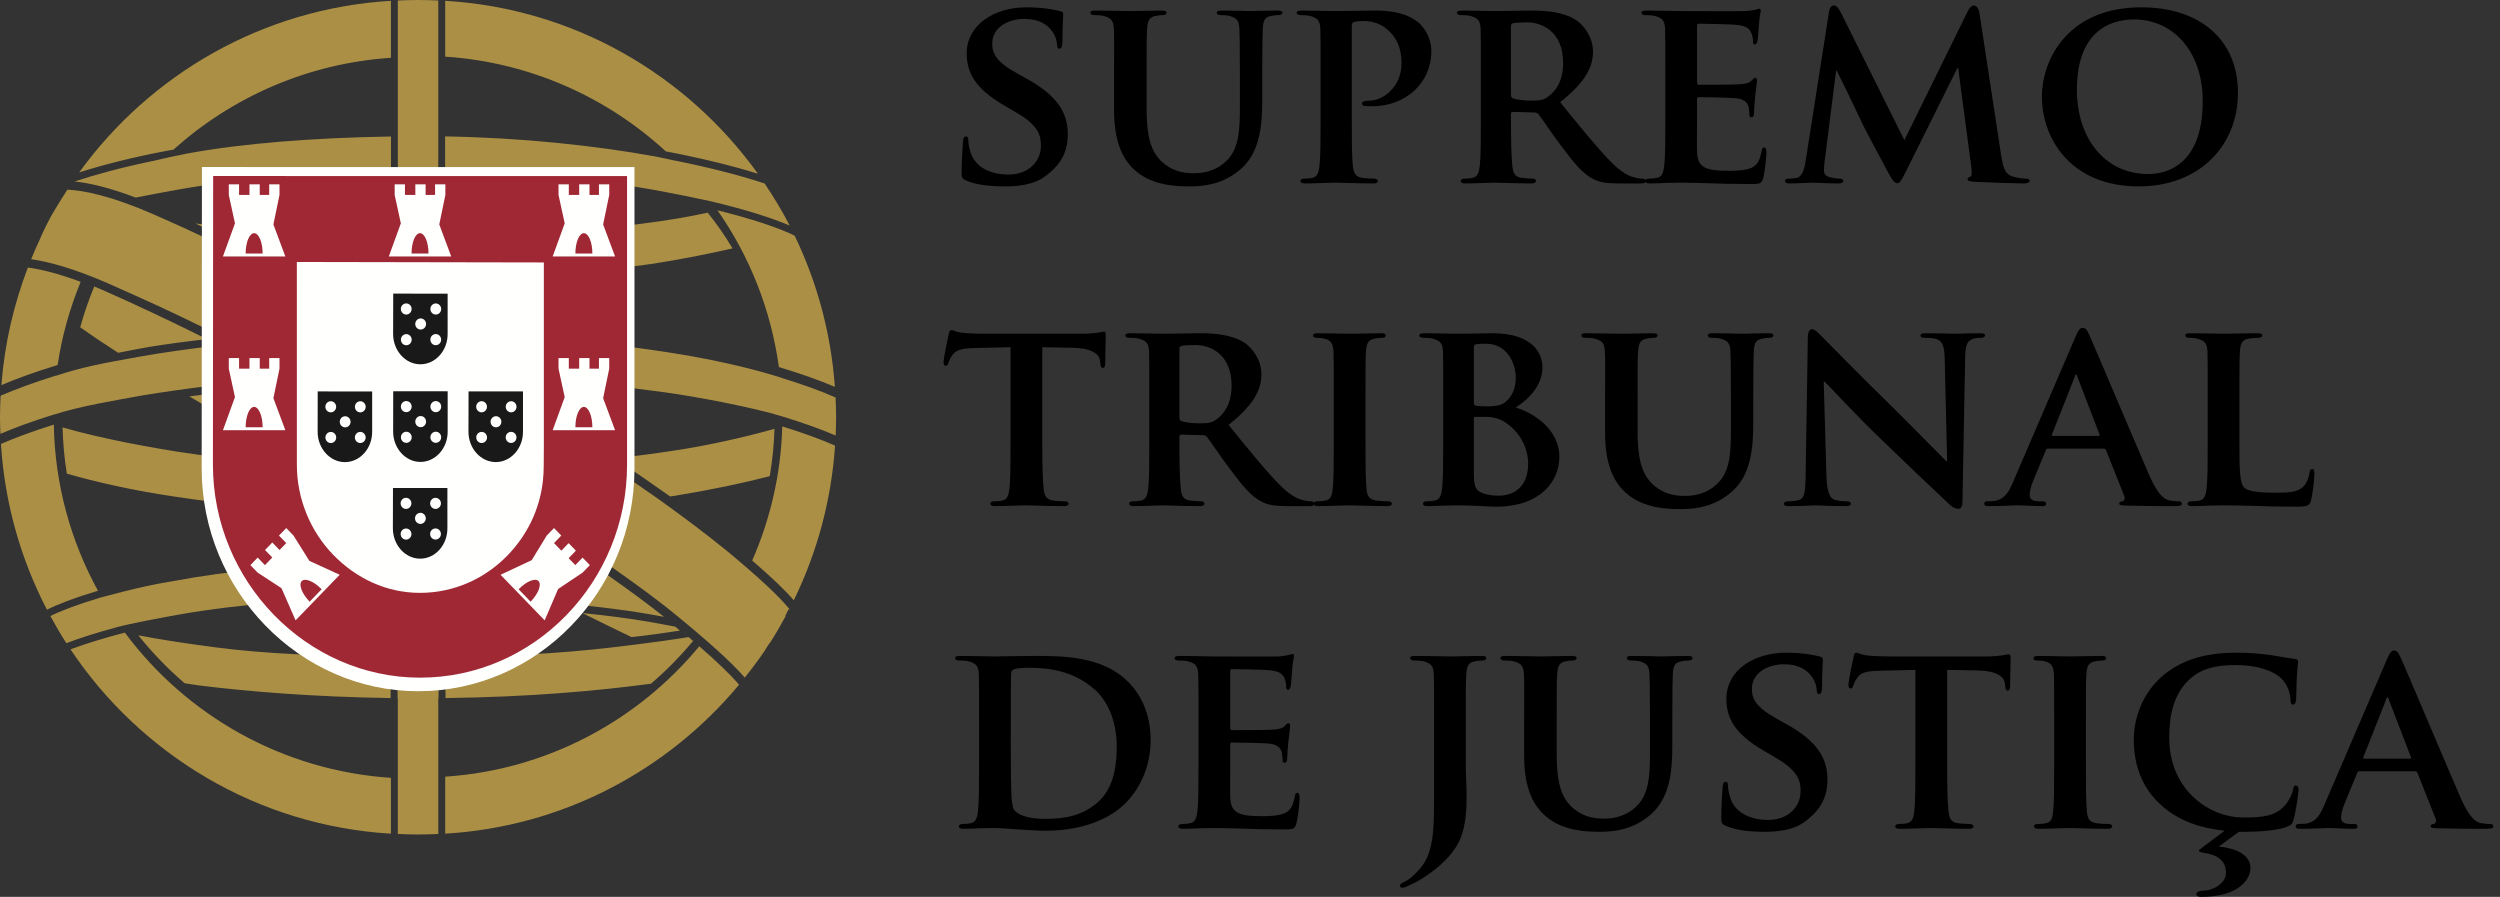 <svg width="223" height="80" viewBox="0 0 223 80" fill="none" xmlns="http://www.w3.org/2000/svg">
<rect x="0" y="0" width="223" height="80" fill="#333333" stroke="none"/>
<g clip-path="url(#clip0_642_3672)">
<path d="M199.494 58.22C200.813 58.22 201.605 58.316 202.565 58.435C203.354 58.555 204.051 58.701 204.676 58.773C204.915 58.797 204.987 58.892 204.987 59.012C204.987 59.18 204.939 59.419 204.891 60.139C204.843 60.812 204.843 61.939 204.819 62.346C204.795 62.633 204.723 62.849 204.53 62.849C204.362 62.849 204.314 62.681 204.314 62.418C204.29 61.769 204.027 61.051 203.5 60.522C202.78 59.828 201.365 59.323 199.422 59.323C197.574 59.323 196.399 59.658 195.439 60.474C193.881 61.817 193.498 63.785 193.496 65.776C193.498 70.62 197.239 72.925 200.068 72.923C201.94 72.925 202.971 72.779 203.812 71.843C204.171 71.436 204.458 70.862 204.53 70.477C204.58 70.165 204.628 70.07 204.795 70.07C204.939 70.07 205.035 70.261 205.035 70.429C205.035 70.668 204.795 72.444 204.577 73.141C204.484 73.499 204.386 73.595 204.027 73.739C203.187 74.076 201.581 74.196 200.214 74.196H199.709L197.912 75.515C199.661 75.682 200.741 76.355 200.741 77.434C200.741 78.394 199.757 80 196.327 80C196.112 80 195.92 79.928 195.92 79.761C195.92 79.545 196.208 79.447 196.543 79.447C197.335 79.447 198.558 78.849 198.558 77.841C198.558 77.192 198.271 76.331 196.662 76.089C196.327 76.041 196.136 75.969 196.136 75.898C196.136 75.826 196.208 75.778 196.519 75.539L198.438 74.1C196.327 73.882 194.48 73.26 192.969 71.989C190.882 70.237 190.332 67.935 190.332 65.967C190.332 64.577 190.787 62.179 192.802 60.379C194.336 59.036 196.351 58.22 199.494 58.22Z" fill="black"/>
<path d="M132.141 58.507C132.428 58.507 132.571 58.555 132.571 58.701C132.571 58.844 132.452 58.916 132.188 58.916C131.973 58.916 131.827 58.94 131.588 58.988C131.013 59.084 130.846 59.371 130.798 60.092C130.748 60.738 130.748 61.315 130.748 64.409V68.198C130.748 69.062 130.822 70.046 130.822 71.077C130.822 72.229 130.748 73.523 130.317 74.675C129.862 75.922 128.567 77.362 126.528 78.561C126.262 78.705 125.927 78.873 125.473 79.088C125.329 79.16 125.135 79.184 125.039 79.184C124.944 79.184 124.872 79.088 124.872 78.992C124.872 78.897 124.968 78.801 125.329 78.633C125.616 78.49 125.927 78.248 126.334 77.841C127.943 76.283 127.919 74.268 127.919 70.261V64.409C127.919 61.315 127.919 60.738 127.895 60.092C127.847 59.395 127.655 59.18 126.983 58.988C126.815 58.94 126.456 58.916 126.143 58.916C125.927 58.916 125.784 58.844 125.784 58.701C125.784 58.555 125.951 58.507 126.262 58.507C127.366 58.507 128.902 58.555 129.453 58.555C129.958 58.555 131.301 58.507 132.141 58.507Z" fill="black"/>
<path d="M150.536 58.507C150.826 58.507 150.97 58.555 150.97 58.701C150.97 58.844 150.85 58.916 150.611 58.916C150.369 58.916 150.249 58.94 149.986 58.988C149.409 59.084 149.266 59.371 149.218 60.092C149.194 60.738 149.17 61.315 149.17 64.409V66.592C149.17 68.871 148.93 71.269 147.155 72.731C145.668 73.981 144.062 74.196 142.693 74.196C141.59 74.196 139.407 74.148 137.873 72.803C136.793 71.87 135.953 70.357 135.953 67.408V64.409C135.953 61.315 135.977 60.738 135.929 60.092C135.882 59.371 135.69 59.18 135.018 58.988C134.85 58.94 134.491 58.916 134.204 58.916C133.962 58.916 133.842 58.844 133.842 58.701C133.842 58.555 133.986 58.507 134.299 58.507C135.427 58.507 136.841 58.555 137.466 58.555C137.993 58.555 139.407 58.507 140.175 58.507C140.486 58.507 140.63 58.555 140.63 58.701C140.63 58.844 140.51 58.916 140.295 58.916C140.056 58.916 139.936 58.94 139.673 58.988C139.12 59.084 138.952 59.371 138.904 60.092C138.857 60.738 138.857 61.315 138.857 64.409V67.262C138.857 70.237 139.431 71.388 140.463 72.205C141.398 72.949 142.406 73.021 143.126 73.021C144.038 73.021 145.118 72.755 145.955 71.941C147.131 70.838 147.178 69.062 147.178 66.975V64.409C147.178 61.315 147.155 60.738 147.131 60.092C147.083 59.395 146.915 59.18 146.245 58.988C146.075 58.94 145.716 58.916 145.477 58.916C145.237 58.916 145.118 58.844 145.118 58.701C145.118 58.555 145.261 58.507 145.549 58.507C146.628 58.507 148.042 58.555 148.066 58.555C148.306 58.555 149.723 58.507 150.536 58.507Z" fill="black"/>
<path d="M159.315 58.22C160.685 58.22 161.764 58.411 162.314 58.555C162.506 58.605 162.602 58.677 162.602 58.821C162.602 59.084 162.53 59.661 162.53 61.267C162.53 61.698 162.434 61.915 162.267 61.913C162.123 61.915 162.051 61.793 162.051 61.554C162.051 61.362 161.955 60.738 161.498 60.211C161.187 59.828 160.517 59.252 159.148 59.252C157.638 59.252 156.271 60.044 156.271 61.434C156.271 62.346 156.606 63.067 158.502 64.12L159.366 64.601C162.147 66.135 163.011 67.695 163.011 69.541C163.011 71.053 162.434 72.276 160.9 73.356C159.892 74.076 158.502 74.196 157.374 74.196C156.151 74.196 154.854 74.076 153.945 73.667C153.607 73.523 153.535 73.428 153.535 72.971C153.535 71.87 153.631 70.596 153.655 70.261C153.655 69.95 153.751 69.735 153.918 69.735C154.112 69.735 154.136 69.926 154.136 70.07C154.136 70.333 154.208 70.766 154.328 71.125C154.782 72.635 156.367 73.141 157.686 73.141C159.509 73.141 160.613 71.989 160.613 70.548C160.613 69.663 160.395 68.775 158.526 67.671L157.303 66.951C154.806 65.489 153.993 64.122 153.993 62.322C153.993 59.828 156.391 58.22 159.315 58.22Z" fill="black"/>
<path d="M92.154 58.507C94.794 58.507 98.343 58.507 100.646 60.836C101.701 61.891 102.637 63.593 102.637 66.015C102.637 68.583 101.534 70.524 100.334 71.7C99.375 72.659 97.144 74.1 93.257 74.1C92.491 74.1 91.579 74.028 90.739 73.981C89.899 73.906 89.133 73.859 88.604 73.859C88.365 73.859 87.91 73.882 87.405 73.882C86.903 73.906 86.374 73.93 85.943 73.93C85.68 73.93 85.534 73.859 85.534 73.715C85.534 73.619 85.605 73.499 85.871 73.499C86.182 73.499 86.422 73.475 86.613 73.428C87.046 73.332 87.166 72.949 87.238 72.348C87.333 71.484 87.333 69.878 87.333 68.007V64.409C87.333 61.315 87.333 60.738 87.309 60.092C87.262 59.395 87.07 59.18 86.398 58.988C86.23 58.94 85.871 58.916 85.558 58.916C85.342 58.916 85.198 58.844 85.198 58.701C85.198 58.557 85.366 58.507 85.68 58.507C86.783 58.507 88.126 58.557 88.724 58.555C89.373 58.557 90.883 58.507 92.154 58.507ZM91.747 59.563C91.316 59.563 90.62 59.611 90.452 59.706C90.261 59.78 90.189 59.876 90.189 60.115C90.165 60.812 90.165 62.49 90.165 64.098L90.162 66.664C90.165 68.823 90.189 70.381 90.213 70.79C90.237 71.293 90.284 72.013 90.452 72.229C90.715 72.612 91.555 73.045 93.209 73.045C95.129 73.045 96.543 72.707 97.817 71.652C99.183 70.525 99.614 68.703 99.614 66.592C99.614 64 98.582 62.322 97.647 61.506C95.706 59.78 93.403 59.563 91.747 59.563Z" fill="black"/>
<path d="M115.277 58.34C115.399 58.34 115.423 58.435 115.423 58.531C115.423 58.677 115.301 58.916 115.253 59.852C115.229 60.068 115.181 60.956 115.133 61.195C115.109 61.291 115.061 61.53 114.894 61.53C114.75 61.53 114.726 61.434 114.726 61.267C114.726 61.123 114.702 60.764 114.582 60.522C114.415 60.163 114.247 59.876 113.19 59.78C112.83 59.733 110.313 59.685 109.882 59.682C109.784 59.685 109.736 59.756 109.736 59.876V64.912C109.736 65.031 109.76 65.127 109.882 65.127C110.361 65.127 113.094 65.127 113.575 65.079C114.077 65.032 114.391 64.984 114.582 64.768C114.75 64.625 114.822 64.505 114.918 64.505C115.013 64.505 115.085 64.601 115.085 64.72C115.085 64.84 115.037 65.175 114.918 66.207C114.87 66.616 114.822 67.432 114.822 67.576C114.822 67.743 114.798 68.031 114.606 68.031C114.463 68.031 114.415 67.959 114.415 67.863C114.391 67.647 114.391 67.384 114.343 67.119C114.221 66.712 113.958 66.401 113.168 66.326C112.783 66.278 110.384 66.231 109.858 66.231C109.76 66.231 109.736 66.329 109.736 66.448V68.078C109.736 68.775 109.712 70.501 109.736 71.101C109.784 72.492 110.432 72.803 112.591 72.803C113.142 72.803 114.03 72.779 114.582 72.54C115.109 72.3 115.351 71.87 115.494 71.029C115.542 70.814 115.59 70.718 115.734 70.718C115.901 70.718 115.925 70.982 115.925 71.197C115.925 71.652 115.758 73.045 115.638 73.452C115.494 73.981 115.301 73.981 114.511 73.981C112.926 73.981 111.655 73.954 110.624 73.906C109.592 73.882 108.802 73.859 108.178 73.859C107.938 73.859 107.481 73.882 106.979 73.882C106.474 73.906 105.947 73.93 105.514 73.93C105.251 73.93 105.107 73.859 105.107 73.715C105.107 73.619 105.179 73.499 105.442 73.499C105.756 73.499 105.995 73.475 106.186 73.428C106.62 73.332 106.739 72.949 106.811 72.348C106.907 71.484 106.907 69.878 106.907 68.007V64.409C106.907 61.315 106.907 60.738 106.883 60.092C106.835 59.395 106.644 59.18 105.971 58.988C105.803 58.94 105.442 58.916 105.131 58.916C104.915 58.916 104.772 58.844 104.772 58.701C104.772 58.555 104.939 58.507 105.251 58.507C106.354 58.507 107.699 58.555 108.297 58.555C108.97 58.555 113.647 58.581 114.054 58.555C114.439 58.531 114.774 58.459 114.942 58.435C115.061 58.411 115.181 58.34 115.277 58.34Z" fill="black"/>
<path d="M165.577 58.22C165.744 58.22 165.962 58.387 166.489 58.459C167.113 58.531 167.903 58.555 168.6 58.555H177.163C177.833 58.555 178.291 58.507 178.602 58.459C178.937 58.411 179.104 58.364 179.178 58.364C179.322 58.364 179.346 58.483 179.346 58.797C179.346 59.227 179.298 60.738 179.298 61.267C179.274 61.482 179.226 61.602 179.104 61.602C178.937 61.602 178.889 61.506 178.865 61.195L178.841 60.98C178.793 60.45 178.243 59.828 176.347 59.804L173.686 59.754V68.007C173.686 69.878 173.71 71.484 173.805 72.372C173.877 72.949 173.997 73.332 174.619 73.428C174.909 73.475 175.387 73.499 175.698 73.499C175.94 73.499 176.036 73.619 176.036 73.715C176.036 73.859 175.868 73.93 175.627 73.93C174.236 73.93 172.822 73.859 172.221 73.859C171.742 73.859 170.301 73.93 169.464 73.93C169.198 73.93 169.054 73.859 169.054 73.715C169.054 73.619 169.126 73.499 169.392 73.499C169.703 73.499 169.966 73.475 170.134 73.428C170.567 73.332 170.687 72.949 170.758 72.348C170.854 71.484 170.854 69.878 170.854 68.007V59.754L167.712 59.828C166.489 59.852 165.986 59.996 165.672 60.451C165.457 60.738 165.361 61.003 165.313 61.147C165.266 61.315 165.218 61.41 165.074 61.41C164.93 61.41 164.883 61.291 164.88 61.075C164.883 60.738 165.289 58.773 165.337 58.603C165.385 58.34 165.457 58.22 165.577 58.22Z" fill="black"/>
<path d="M187.429 58.507C187.692 58.507 187.859 58.555 187.859 58.677C187.859 58.868 187.74 58.916 187.524 58.916C187.309 58.916 187.141 58.94 186.902 58.988C186.325 59.084 186.158 59.371 186.11 60.092C186.062 60.738 186.062 61.315 186.062 64.409V68.007C186.062 69.974 186.062 71.604 186.158 72.468C186.229 73.021 186.373 73.332 186.998 73.428C187.285 73.475 187.764 73.499 188.077 73.499C188.317 73.499 188.412 73.619 188.412 73.715C188.412 73.859 188.245 73.93 188.005 73.93C186.612 73.93 185.174 73.859 184.597 73.859C184.118 73.859 182.68 73.93 181.84 73.93C181.577 73.93 181.433 73.859 181.433 73.715C181.433 73.619 181.505 73.499 181.768 73.499C182.079 73.499 182.319 73.475 182.512 73.428C182.943 73.332 183.063 73.045 183.135 72.444C183.23 71.604 183.231 69.974 183.231 68.007V64.409C183.231 61.315 183.23 60.738 183.207 60.092C183.159 59.395 182.943 59.156 182.489 59.012C182.247 58.94 181.984 58.916 181.72 58.916C181.505 58.916 181.385 58.868 181.385 58.677C181.385 58.555 181.553 58.507 181.888 58.507C182.68 58.507 184.118 58.555 184.719 58.555C185.246 58.555 186.612 58.507 187.429 58.507Z" fill="black"/>
<path d="M213.526 58.028C213.838 58.028 213.933 58.22 214.149 58.677C214.654 59.804 218.179 68.15 219.522 71.245C220.338 73.093 220.936 73.356 221.322 73.428C221.633 73.475 221.872 73.499 222.114 73.499C222.305 73.499 222.401 73.571 222.401 73.715C222.401 73.882 222.282 73.93 221.489 73.93C220.745 73.93 219.211 73.93 217.435 73.882C217.052 73.859 216.813 73.859 216.813 73.715C216.813 73.595 216.86 73.523 217.076 73.499C217.219 73.475 217.363 73.284 217.267 73.045L215.637 68.942C215.59 68.823 215.518 68.799 215.42 68.799H210.456C210.336 68.799 210.312 68.823 210.264 68.942L209.137 71.676C208.921 72.181 208.823 72.683 208.823 72.923C208.823 73.284 209.017 73.499 209.663 73.499H209.977C210.24 73.499 210.288 73.595 210.288 73.715C210.288 73.882 210.168 73.93 209.951 73.93C209.257 73.93 208.273 73.859 207.6 73.859C207.385 73.859 206.258 73.93 205.154 73.93C204.891 73.93 204.771 73.882 204.771 73.715C204.771 73.595 204.843 73.499 205.011 73.499L205.633 73.475C206.593 73.332 206.954 72.707 207.385 71.676L212.902 58.844C213.141 58.268 213.311 58.028 213.526 58.028ZM212.974 62.179C212.902 62.179 212.878 62.298 212.854 62.37L210.815 67.528C210.767 67.624 210.815 67.671 210.886 67.671H214.965C215.061 67.671 215.085 67.624 215.061 67.552L213.069 62.37C213.045 62.298 213.021 62.179 212.974 62.179Z" fill="black"/>
<path d="M157.757 29.724C158.045 29.724 158.188 29.772 158.188 29.918C158.188 30.061 158.069 30.133 157.829 30.133C157.59 30.133 157.47 30.157 157.204 30.205C156.63 30.301 156.486 30.588 156.439 31.308C156.415 31.954 156.391 32.531 156.391 35.626V37.809C156.391 40.087 156.151 42.486 154.375 43.948C152.889 45.195 151.281 45.413 149.914 45.413C148.811 45.413 146.628 45.365 145.091 44.02C144.014 43.084 143.174 41.574 143.174 38.623V35.626C143.174 32.531 143.198 31.954 143.15 31.308C143.102 30.588 142.911 30.396 142.238 30.205C142.071 30.157 141.709 30.133 141.422 30.133C141.183 30.133 141.063 30.061 141.063 29.918C141.063 29.772 141.207 29.724 141.518 29.724C142.645 29.724 144.062 29.772 144.685 29.772C145.213 29.772 146.628 29.724 147.396 29.724C147.707 29.724 147.851 29.772 147.851 29.918C147.851 30.061 147.731 30.133 147.516 30.133C147.277 30.133 147.155 30.157 146.891 30.205C146.341 30.301 146.173 30.588 146.123 31.308C146.075 31.954 146.075 32.531 146.075 35.626V38.479C146.075 41.454 146.652 42.605 147.683 43.421C148.619 44.163 149.627 44.237 150.345 44.235C151.257 44.237 152.336 43.972 153.176 43.156C154.352 42.055 154.399 40.279 154.399 38.192V35.626C154.399 32.531 154.375 31.954 154.352 31.308C154.304 30.612 154.136 30.396 153.464 30.205C153.296 30.157 152.937 30.133 152.695 30.133C152.456 30.133 152.336 30.061 152.336 29.918C152.336 29.772 152.48 29.724 152.767 29.724C153.847 29.724 155.263 29.772 155.287 29.772C155.527 29.772 156.941 29.724 157.757 29.724Z" fill="black"/>
<path d="M161.618 29.365C161.884 29.365 162.171 29.676 162.53 30.037C162.796 30.301 165.962 33.539 169.03 36.535C170.471 37.952 173.276 40.829 173.587 41.119H173.683L173.468 32.05C173.444 30.803 173.252 30.444 172.75 30.253C172.436 30.133 171.934 30.133 171.646 30.133C171.381 30.133 171.309 30.037 171.309 29.918C171.309 29.748 171.527 29.724 171.838 29.724C172.941 29.724 174.069 29.772 174.523 29.772C174.763 29.772 175.555 29.724 176.586 29.724C176.874 29.724 177.067 29.748 177.067 29.918C177.067 30.037 176.945 30.133 176.706 30.133C176.491 30.133 176.323 30.133 176.06 30.205C175.483 30.372 175.315 30.732 175.292 31.883L175.052 44.74C175.052 45.195 174.885 45.389 174.715 45.386C174.356 45.389 174.069 45.171 173.853 44.956C172.532 43.733 169.894 41.215 167.688 39.08C165.385 36.873 163.155 34.403 162.748 34.042H162.676L162.915 42.366C162.963 43.948 163.226 44.429 163.633 44.573C163.995 44.692 164.401 44.716 164.737 44.716C164.978 44.716 165.098 44.812 165.098 44.932C165.098 45.099 164.906 45.147 164.617 45.147C163.25 45.147 162.267 45.075 161.884 45.075C161.692 45.075 160.685 45.147 159.605 45.147C159.315 45.147 159.124 45.123 159.124 44.932C159.124 44.812 159.268 44.716 159.459 44.716C159.749 44.716 160.132 44.692 160.419 44.62C160.972 44.477 161.044 43.924 161.067 42.151L161.259 30.061C161.259 29.652 161.403 29.365 161.618 29.365Z" fill="black"/>
<path d="M133.1 29.724C136.913 29.724 137.586 31.691 137.586 32.771C137.586 34.355 136.41 35.578 135.209 36.344C136.937 36.897 139.096 38.359 139.096 40.758C139.096 42.94 137.37 45.195 133.483 45.195C133.244 45.195 132.524 45.171 131.803 45.123C131.085 45.099 130.341 45.075 130.006 45.075C129.766 45.075 129.309 45.099 128.807 45.099C128.302 45.123 127.775 45.147 127.342 45.147C127.079 45.147 126.935 45.075 126.935 44.932C126.935 44.836 127.007 44.716 127.27 44.716C127.584 44.716 127.823 44.692 128.014 44.644C128.445 44.549 128.567 44.163 128.637 43.565C128.735 42.701 128.735 41.095 128.735 39.223V35.626C128.735 32.531 128.735 31.954 128.711 31.308C128.663 30.612 128.469 30.396 127.799 30.205C127.631 30.157 127.27 30.133 126.959 30.133C126.743 30.133 126.6 30.061 126.6 29.918C126.6 29.772 126.767 29.724 127.079 29.724C128.182 29.724 129.525 29.772 129.934 29.772C130.989 29.772 132.38 29.724 133.1 29.724ZM132.5 37.184H131.588C131.516 37.184 131.468 37.208 131.468 37.328V41.957C131.468 43.302 131.54 43.709 132.212 43.972C132.763 44.187 133.244 44.211 133.723 44.211C134.85 44.211 136.315 43.589 136.312 41.334C136.315 40.398 135.905 38.792 134.323 37.713C133.89 37.4 133.316 37.184 132.5 37.184ZM132.571 30.66C132.284 30.66 131.877 30.66 131.66 30.708C131.516 30.732 131.468 30.827 131.468 31.043V35.961C131.468 36.129 131.54 36.153 131.612 36.176C131.803 36.224 132.117 36.248 132.595 36.248C133.292 36.248 133.89 36.176 134.252 35.889C134.802 35.458 135.211 34.714 135.209 33.73C135.211 32.364 134.395 30.66 132.571 30.66Z" fill="black"/>
<path d="M201.342 29.724C201.653 29.724 201.796 29.772 201.796 29.918C201.796 30.061 201.677 30.133 201.413 30.133C201.172 30.133 200.836 30.157 200.597 30.205C200.02 30.301 199.853 30.588 199.805 31.308C199.757 31.954 199.757 32.531 199.757 35.626V39.223C199.757 41.837 199.757 43.134 200.214 43.517C200.573 43.828 201.389 43.948 203.019 43.948C204.147 43.948 204.963 43.924 205.489 43.373C205.755 43.108 205.97 42.533 206.018 42.151C206.042 41.957 206.09 41.837 206.258 41.837C206.401 41.837 206.449 42.055 206.449 42.294C206.449 42.533 206.305 44.044 206.138 44.644C205.994 45.099 205.899 45.195 204.795 45.195C203.283 45.195 202.06 45.171 201.004 45.123C199.949 45.099 199.063 45.075 198.199 45.075C197.96 45.075 197.502 45.099 197 45.099C196.495 45.123 195.968 45.147 195.535 45.147C195.272 45.147 195.128 45.075 195.128 44.932C195.128 44.836 195.2 44.716 195.463 44.716C195.777 44.716 196.016 44.692 196.208 44.644C196.638 44.549 196.758 44.163 196.83 43.565C196.928 42.701 196.928 41.095 196.928 39.223V35.626C196.928 32.531 196.928 31.954 196.904 31.308C196.856 30.612 196.662 30.396 195.992 30.205C195.825 30.157 195.559 30.133 195.296 30.133C195.056 30.133 194.937 30.061 194.937 29.918C194.937 29.772 195.08 29.724 195.391 29.724C196.375 29.724 197.718 29.772 198.295 29.772C198.797 29.772 200.525 29.724 201.342 29.724Z" fill="black"/>
<path d="M84.863 29.437C85.031 29.437 85.246 29.604 85.775 29.676C86.398 29.748 87.19 29.772 87.886 29.772H96.448C97.12 29.772 97.575 29.724 97.888 29.676C98.224 29.628 98.391 29.58 98.463 29.58C98.606 29.58 98.63 29.7 98.63 30.014C98.63 30.444 98.582 31.954 98.582 32.483C98.559 32.699 98.511 32.819 98.391 32.819C98.224 32.819 98.176 32.723 98.152 32.412L98.128 32.194C98.08 31.667 97.527 31.045 95.634 31.021L92.97 30.971V39.223C92.97 41.095 92.994 42.701 93.09 43.589C93.161 44.163 93.281 44.549 93.906 44.644C94.193 44.692 94.674 44.716 94.985 44.716C95.225 44.716 95.32 44.836 95.32 44.932C95.32 45.075 95.153 45.147 94.913 45.147C93.523 45.147 92.106 45.075 91.508 45.075C91.026 45.075 89.588 45.147 88.748 45.147C88.485 45.147 88.341 45.075 88.341 44.932C88.341 44.836 88.413 44.716 88.676 44.716C88.99 44.716 89.253 44.692 89.421 44.644C89.851 44.549 89.971 44.163 90.045 43.565C90.141 42.701 90.141 41.095 90.141 39.223V30.971L86.998 31.043C85.775 31.069 85.27 31.213 84.959 31.667C84.744 31.954 84.648 32.22 84.598 32.364C84.552 32.531 84.502 32.627 84.358 32.627C84.215 32.627 84.167 32.507 84.167 32.292C84.167 31.954 84.576 29.989 84.624 29.82C84.672 29.556 84.744 29.437 84.863 29.437Z" fill="black"/>
<path d="M123.17 29.724C123.433 29.724 123.601 29.772 123.601 29.891C123.601 30.085 123.481 30.133 123.266 30.133C123.05 30.133 122.88 30.157 122.641 30.205C122.067 30.301 121.897 30.588 121.849 31.308C121.801 31.954 121.801 32.531 121.801 35.626V39.223C121.801 41.191 121.801 42.821 121.897 43.685C121.971 44.237 122.115 44.549 122.737 44.644C123.024 44.692 123.505 44.716 123.816 44.716C124.056 44.716 124.154 44.836 124.154 44.932C124.154 45.075 123.984 45.147 123.744 45.147C122.354 45.147 120.915 45.075 120.339 45.075C119.86 45.075 118.419 45.147 117.579 45.147C117.237 45.087 117.333 45.181 117.21 44.989C117.086 45.19 117.184 45.097 116.837 45.147H114.822C113.647 45.147 113.07 45.027 112.519 44.74C111.607 44.285 110.815 43.326 109.64 41.741C108.802 40.638 107.914 39.271 107.651 38.96C107.529 38.84 107.409 38.816 107.266 38.816L105.37 38.769C105.274 38.769 105.203 38.816 105.203 38.936V39.223C105.203 41.119 105.227 42.701 105.322 43.565C105.394 44.163 105.492 44.549 106.139 44.644C106.45 44.692 106.907 44.716 107.17 44.716C107.338 44.716 107.433 44.836 107.433 44.932C107.433 45.075 107.266 45.147 107.003 45.147C105.78 45.147 104.028 45.075 103.716 45.075C103.31 45.075 101.964 45.147 101.124 45.147C100.861 45.147 100.717 45.075 100.717 44.932C100.717 44.836 100.789 44.716 101.052 44.716C101.366 44.716 101.605 44.692 101.797 44.644C102.23 44.549 102.35 44.163 102.422 43.565C102.517 42.701 102.517 41.095 102.517 39.223V35.626C102.517 32.531 102.517 31.954 102.493 31.308C102.445 30.612 102.254 30.396 101.581 30.205C101.414 30.157 101.055 30.133 100.741 30.133C100.526 30.133 100.382 30.061 100.382 29.918C100.382 29.772 100.55 29.724 100.861 29.724C101.964 29.724 103.309 29.772 103.74 29.772C104.461 29.772 106.378 29.724 107.026 29.724C108.369 29.724 109.906 29.843 111.033 30.588C111.631 30.997 112.519 32.026 112.519 33.395C112.519 34.906 111.655 36.248 109.592 37.904C111.464 40.207 112.95 42.055 114.221 43.326C115.399 44.501 116.141 44.596 116.476 44.668C116.693 44.716 116.813 44.716 116.981 44.716C117.198 44.798 117.146 44.726 117.208 44.857C117.282 44.704 117.218 44.795 117.507 44.716C117.821 44.716 118.06 44.692 118.252 44.644C118.685 44.549 118.804 44.261 118.876 43.661C118.972 42.821 118.972 41.191 118.972 39.223V35.626C118.972 32.531 118.972 31.954 118.948 31.308C118.9 30.612 118.685 30.372 118.228 30.229C117.988 30.157 117.725 30.133 117.459 30.133C117.244 30.133 117.124 30.085 117.124 29.891C117.124 29.772 117.292 29.724 117.629 29.724C118.419 29.724 119.86 29.772 120.458 29.772C120.987 29.772 122.354 29.724 123.17 29.724ZM106.644 30.779C106.115 30.779 105.612 30.803 105.394 30.851C105.251 30.899 105.203 30.971 105.203 31.141V37.208C105.203 37.423 105.251 37.495 105.394 37.567C105.851 37.713 106.474 37.761 107.003 37.761C107.843 37.761 108.13 37.689 108.489 37.423C109.137 36.969 109.858 36.081 109.858 34.401C109.858 31.524 107.89 30.779 106.644 30.779Z" fill="black"/>
<path d="M185.748 29.245C186.062 29.245 186.158 29.437 186.373 29.894C186.878 31.021 190.404 39.367 191.746 42.462C192.562 44.309 193.161 44.573 193.546 44.644C193.857 44.692 194.097 44.716 194.336 44.716C194.527 44.716 194.626 44.788 194.626 44.932C194.626 45.099 194.504 45.147 193.714 45.147C192.969 45.147 191.435 45.147 189.659 45.099C189.276 45.075 189.035 45.075 189.035 44.932C189.035 44.812 189.085 44.74 189.3 44.716C189.444 44.692 189.587 44.501 189.492 44.261L187.859 40.159C187.812 40.039 187.74 40.016 187.644 40.016H182.68C182.56 40.016 182.536 40.039 182.489 40.159L181.359 42.892C181.143 43.398 181.048 43.9 181.048 44.139C181.048 44.501 181.239 44.716 181.888 44.716H182.199C182.465 44.716 182.512 44.812 182.512 44.932C182.512 45.099 182.39 45.147 182.175 45.147C181.481 45.147 180.497 45.075 179.825 45.075C179.609 45.075 178.482 45.147 177.379 45.147C177.115 45.147 176.996 45.099 176.996 44.932C176.996 44.812 177.067 44.716 177.235 44.716L177.857 44.692C178.817 44.549 179.178 43.924 179.609 42.892L185.126 30.061C185.365 29.485 185.533 29.245 185.748 29.245ZM185.198 33.395C185.126 33.395 185.102 33.515 185.078 33.587L183.039 38.745C182.991 38.84 183.039 38.888 183.111 38.888H187.189C187.285 38.888 187.309 38.84 187.285 38.769L185.294 33.587C185.27 33.515 185.246 33.395 185.198 33.395Z" fill="black"/>
<path d="M190.99 0.653C196.315 0.653 199.625 3.604 199.625 8.281C199.625 12.958 196.22 16.627 190.775 16.627C184.633 16.627 182.139 12.261 182.139 8.64C182.139 5.163 184.585 0.653 190.99 0.653ZM190.368 1.733C188.017 1.733 185.258 2.98 185.258 8.018C185.258 12.214 187.656 15.524 191.639 15.524C193.125 15.524 196.483 14.83 196.483 9.023C196.483 4.514 193.774 1.733 190.368 1.733Z" fill="black"/>
<path d="M113.958 0.941C114.245 0.941 114.391 0.988 114.391 1.132C114.391 1.276 114.271 1.35 114.03 1.347C113.79 1.35 113.671 1.374 113.407 1.419C112.831 1.517 112.687 1.805 112.639 2.523C112.615 3.171 112.591 3.748 112.591 6.84V9.023C112.591 11.304 112.352 13.702 110.576 15.165C109.09 16.412 107.481 16.627 106.115 16.627C105.011 16.627 102.828 16.579 101.294 15.236C100.215 14.301 99.375 12.79 99.375 9.839V6.84C99.375 3.748 99.399 3.171 99.351 2.523C99.303 1.805 99.111 1.613 98.439 1.419C98.271 1.374 97.912 1.35 97.623 1.347C97.383 1.35 97.264 1.276 97.264 1.132C97.264 0.988 97.407 0.941 97.719 0.941C98.848 0.941 100.263 0.988 100.885 0.988C101.414 0.988 102.828 0.941 103.597 0.941C103.908 0.941 104.051 0.988 104.051 1.132C104.051 1.276 103.932 1.35 103.716 1.347C103.477 1.35 103.357 1.374 103.092 1.419C102.541 1.517 102.374 1.805 102.326 2.523C102.278 3.171 102.278 3.748 102.278 6.84V9.696C102.278 12.671 102.852 13.822 103.884 14.638C104.82 15.38 105.827 15.452 106.545 15.452C107.457 15.452 108.537 15.189 109.377 14.373C110.552 13.269 110.6 11.496 110.6 9.409V6.84C110.6 3.748 110.576 3.171 110.552 2.523C110.504 1.829 110.337 1.613 109.664 1.419C109.496 1.374 109.137 1.35 108.898 1.347C108.656 1.35 108.537 1.276 108.537 1.132C108.537 0.988 108.68 0.941 108.97 0.941C110.049 0.941 111.464 0.988 111.488 0.988C111.727 0.988 113.142 0.941 113.958 0.941Z" fill="black"/>
<path d="M91.555 0.653C92.922 0.653 94.001 0.845 94.554 0.988C94.746 1.036 94.842 1.108 94.842 1.252C94.842 1.517 94.77 2.092 94.77 3.7C94.77 4.131 94.674 4.346 94.507 4.346C94.361 4.346 94.289 4.227 94.289 3.987C94.289 3.796 94.193 3.171 93.738 2.645C93.427 2.259 92.754 1.685 91.388 1.685C89.875 1.685 88.509 2.477 88.509 3.868C88.509 4.78 88.844 5.498 90.739 6.553L91.603 7.034C94.384 8.568 95.248 10.127 95.248 11.974C95.248 13.487 94.674 14.71 93.138 15.789C92.13 16.507 90.739 16.627 89.612 16.627C88.389 16.627 87.094 16.507 86.182 16.101C85.847 15.957 85.775 15.861 85.775 15.404C85.775 14.301 85.871 13.03 85.895 12.695C85.895 12.383 85.991 12.166 86.158 12.166C86.35 12.166 86.374 12.36 86.374 12.503C86.374 12.767 86.445 13.197 86.565 13.559C87.022 15.069 88.604 15.572 89.923 15.572C91.747 15.572 92.85 14.42 92.85 12.982C92.85 12.094 92.635 11.206 90.763 10.103L89.54 9.385C87.046 7.922 86.23 6.553 86.23 4.756C86.23 2.259 88.628 0.653 91.555 0.653Z" fill="black"/>
<path d="M156.917 0.773C157.037 0.773 157.061 0.869 157.061 0.965C157.061 1.108 156.941 1.35 156.893 2.283C156.869 2.501 156.822 3.387 156.774 3.628C156.75 3.724 156.702 3.963 156.534 3.963C156.391 3.963 156.367 3.868 156.367 3.7C156.367 3.557 156.343 3.195 156.223 2.956C156.053 2.597 155.886 2.307 154.83 2.212C154.471 2.164 151.953 2.116 151.52 2.116C151.424 2.116 151.377 2.188 151.377 2.307V7.345C151.377 7.465 151.4 7.561 151.52 7.561C152.001 7.561 154.734 7.561 155.216 7.513C155.718 7.465 156.029 7.417 156.223 7.202C156.391 7.058 156.463 6.938 156.558 6.938C156.654 6.938 156.726 7.034 156.726 7.154C156.726 7.274 156.678 7.609 156.558 8.64C156.51 9.049 156.463 9.863 156.463 10.007C156.463 10.177 156.439 10.464 156.247 10.464C156.104 10.464 156.053 10.392 156.053 10.296C156.029 10.079 156.029 9.815 155.981 9.552C155.862 9.145 155.598 8.832 154.806 8.76C154.423 8.712 152.025 8.664 151.496 8.664C151.4 8.664 151.377 8.76 151.377 8.88V10.512C151.377 11.206 151.353 12.934 151.377 13.535C151.424 14.925 152.073 15.236 154.232 15.236C154.782 15.236 155.67 15.213 156.223 14.973C156.75 14.734 156.989 14.301 157.133 13.463C157.183 13.245 157.231 13.149 157.374 13.149C157.542 13.149 157.566 13.413 157.566 13.63C157.566 14.085 157.398 15.476 157.279 15.885C157.133 16.412 156.941 16.412 156.151 16.412C154.567 16.412 153.296 16.388 152.264 16.34C151.233 16.316 150.441 16.292 149.818 16.292C149.579 16.292 149.122 16.316 148.619 16.316C148.114 16.34 147.588 16.364 147.155 16.364C146.812 16.304 146.908 16.397 146.784 16.206C146.661 16.407 146.76 16.314 146.413 16.364H144.397C143.222 16.364 142.645 16.244 142.095 15.957C141.183 15.5 140.391 14.542 139.216 12.958C138.375 11.855 137.49 10.488 137.224 10.177C137.105 10.055 136.985 10.031 136.841 10.031L134.946 9.983C134.85 9.983 134.778 10.031 134.778 10.153V10.44C134.778 12.336 134.802 13.918 134.898 14.782C134.97 15.38 135.065 15.765 135.714 15.861C136.025 15.909 136.482 15.933 136.746 15.933C136.913 15.933 137.009 16.053 137.009 16.148C137.009 16.292 136.841 16.364 136.578 16.364C135.355 16.364 133.603 16.292 133.292 16.292C132.883 16.292 131.54 16.364 130.7 16.364C130.437 16.364 130.293 16.292 130.293 16.148C130.293 16.053 130.365 15.933 130.628 15.933C130.942 15.933 131.181 15.909 131.372 15.861C131.803 15.765 131.925 15.38 131.997 14.782C132.093 13.918 132.093 12.309 132.093 10.44V6.843C132.093 3.748 132.093 3.171 132.069 2.525C132.021 1.829 131.827 1.613 131.157 1.419C130.989 1.374 130.628 1.35 130.317 1.347C130.101 1.35 129.958 1.276 129.958 1.132C129.958 0.988 130.125 0.941 130.437 0.941C131.54 0.941 132.883 0.988 133.316 0.988C134.034 0.988 135.953 0.941 136.602 0.941C137.945 0.941 139.479 1.06 140.606 1.805C141.207 2.212 142.095 3.243 142.095 4.61C142.095 6.122 141.231 7.465 139.168 9.121C141.039 11.424 142.526 13.269 143.797 14.542C144.972 15.718 145.716 15.813 146.051 15.885C146.269 15.933 146.389 15.933 146.556 15.933C146.774 16.012 146.721 15.943 146.784 16.074C146.855 15.921 146.793 16.012 147.083 15.933C147.396 15.933 147.636 15.909 147.827 15.861C148.258 15.765 148.38 15.38 148.449 14.782C148.548 13.918 148.548 12.309 148.548 10.44V6.843C148.548 3.748 148.547 3.171 148.524 2.525C148.476 1.829 148.282 1.613 147.612 1.419C147.444 1.374 147.083 1.35 146.772 1.347C146.556 1.35 146.413 1.276 146.413 1.132C146.413 0.988 146.58 0.941 146.891 0.941C147.995 0.941 149.337 0.988 149.938 0.988C150.611 0.988 155.287 1.012 155.694 0.988C156.08 0.965 156.415 0.893 156.582 0.869C156.702 0.845 156.822 0.773 156.917 0.773ZM136.217 1.996C135.69 1.996 135.187 2.02 134.97 2.068C134.826 2.116 134.778 2.188 134.778 2.355V8.425C134.778 8.64 134.826 8.712 134.97 8.784C135.427 8.927 136.049 8.975 136.578 8.975C137.418 8.975 137.705 8.903 138.064 8.64C138.713 8.185 139.431 7.298 139.431 5.617C139.431 2.74 137.466 1.996 136.217 1.996Z" fill="black"/>
<path d="M176.084 0.486C176.251 0.486 176.491 0.701 176.562 1.132L178.482 13.726C178.673 14.997 178.865 15.548 179.514 15.739C180.112 15.909 180.449 15.933 180.713 15.933C180.904 15.933 181.048 16.005 181.048 16.124C181.048 16.292 180.808 16.364 180.497 16.364C179.968 16.364 176.972 16.268 176.132 16.22C175.627 16.196 175.507 16.101 175.507 15.981C175.507 15.885 175.603 15.813 175.746 15.765C175.868 15.718 175.916 15.476 175.842 14.901L174.667 6.074H174.595L170.062 15.189C169.583 16.148 169.464 16.34 169.222 16.34C168.959 16.34 168.719 15.933 168.384 15.308C167.879 14.373 166.201 11.256 165.96 10.679C165.792 10.296 164.545 7.728 163.849 6.314H163.779L162.772 14.277C162.724 14.638 162.7 14.901 162.697 15.236C162.7 15.619 162.987 15.765 163.346 15.837C163.705 15.909 163.899 15.933 164.09 15.933C164.282 15.933 164.425 16.029 164.425 16.124C164.425 16.316 164.234 16.364 163.923 16.364C163.035 16.364 162.075 16.292 161.692 16.292C161.283 16.292 160.275 16.364 159.605 16.364C159.39 16.364 159.22 16.316 159.22 16.124C159.22 16.029 159.339 15.933 159.557 15.933C159.725 15.933 159.868 15.933 160.203 15.885C160.78 15.813 160.972 14.997 161.067 14.325L163.155 1.012C163.202 0.677 163.394 0.486 163.561 0.486C163.779 0.486 163.923 0.582 164.21 1.132L169.87 12.503L175.531 0.988C175.698 0.653 175.892 0.486 176.084 0.486Z" fill="black"/>
<path d="M122.689 0.941C125.329 0.941 126.286 1.805 126.624 2.092C127.079 2.525 127.679 3.435 127.679 4.538C127.679 7.417 125.377 9.48 122.378 9.48C122.282 9.48 121.849 9.48 121.753 9.456C121.633 9.456 121.49 9.385 121.49 9.241C121.49 9.073 121.729 8.975 122.186 8.975C123.362 8.975 125.015 7.752 125.015 5.665C125.015 4.995 124.944 3.652 123.768 2.645C123 1.972 122.139 1.876 121.657 1.876C121.346 1.876 120.939 1.9 120.746 1.972C120.626 2.02 120.578 2.14 120.578 2.355V10.44C120.578 12.309 120.578 13.918 120.674 14.806C120.746 15.38 120.868 15.765 121.49 15.861C121.801 15.909 122.258 15.933 122.569 15.933C122.809 15.933 122.904 16.053 122.904 16.148C122.904 16.292 122.737 16.364 122.521 16.364C121.107 16.364 119.618 16.292 119.068 16.292C118.587 16.292 117.244 16.364 116.404 16.364C116.141 16.364 115.997 16.292 115.997 16.148C115.997 16.053 116.069 15.933 116.332 15.933C116.646 15.933 116.885 15.909 117.076 15.861C117.507 15.765 117.629 15.38 117.701 14.782C117.797 13.918 117.797 12.309 117.797 10.44V6.84C117.797 3.748 117.797 3.171 117.773 2.523C117.725 1.829 117.531 1.613 116.861 1.419C116.694 1.374 116.332 1.35 116.021 1.347C115.806 1.35 115.662 1.276 115.662 1.132C115.662 0.988 115.829 0.941 116.141 0.941C117.244 0.941 118.587 0.988 119.187 0.988C120.051 0.988 121.729 0.941 122.689 0.941Z" fill="black"/>
<path d="M74.581 37.218C74.581 36.624 74.557 36.038 74.531 35.454C73.219 34.874 71.587 34.283 69.716 33.709C69.677 33.694 69.644 33.678 69.605 33.663C67.425 32.977 64.787 32.342 61.791 31.794C55.532 30.684 47.785 29.937 39.704 29.824V31.392C40.779 32.002 41.935 32.68 43.148 33.41C49.513 33.706 55.017 34.425 59.254 34.989C61.872 35.339 67.219 36.337 69.799 37.153C69.811 37.158 69.818 37.158 69.83 37.16C71.635 37.713 73.227 38.283 74.541 38.848C74.564 38.307 74.581 37.763 74.581 37.218ZM69.478 32.742C71.393 33.319 73.085 33.915 74.471 34.506C74.124 29.7 72.875 25.15 70.883 21.021C69.4 20.289 66.982 19.499 64 18.76C66.85 22.831 68.765 27.594 69.478 32.742ZM70.4 20.09C70.41 20.095 70.421 20.1 70.433 20.105C69.763 18.81 69.014 17.568 68.205 16.369C66.106 15.667 63.363 14.961 60.266 14.334C60.269 14.337 60.271 14.339 60.271 14.341C60.261 14.339 60.249 14.337 60.24 14.334C60.24 14.337 60.24 14.337 60.24 14.337C59.644 14.203 59.029 14.071 58.383 13.944C53.134 12.991 46.504 12.278 39.704 12.168V15.423C46.782 15.497 53.646 16.043 59.089 17.075C60.726 17.388 62.14 17.675 63.38 17.948C66.283 18.637 68.722 19.387 70.407 20.105C70.405 20.1 70.402 20.095 70.4 20.09ZM59.388 13.499C62.523 14.1 65.352 14.791 67.605 15.495C61.274 6.68 51.198 0.754 39.712 0.072V5.052C47.287 5.558 54.139 8.674 59.388 13.499ZM57.167 19.966C52.591 20.567 46.885 21.117 39.704 21.208V24.87C47.275 24.774 53.44 24.2 58.244 23.527C60.951 23.099 63.354 22.615 65.34 22.154C64.682 21.045 63.943 19.985 63.131 18.97C61.465 19.341 59.46 19.676 57.167 19.966ZM38.895 30.935C38.96 30.968 39.029 31.012 39.094 31.047V4.473V0.045C38.498 0.017 37.895 0 37.292 0C36.686 0 36.086 0.017 35.487 0.045V4.473V5.124V12.171V15.418V21.213V24.872V29.061C36.627 29.678 37.766 30.305 38.895 30.935ZM26.931 24.561C29.374 24.714 32.017 24.825 34.877 24.868V21.206C28.506 21.112 23.185 20.693 19.056 20.157C18.482 20.083 17.946 20.004 17.412 19.925C20.334 21.273 23.566 22.848 26.931 24.561ZM16.019 16.888C21.287 15.962 27.345 15.49 34.877 15.421V12.175C28.029 12.29 21.742 12.769 16.723 13.69C15.672 13.896 14.643 14.119 13.655 14.356C10.897 14.923 8.489 15.581 6.656 16.187C7.944 16.318 9.72 16.718 12.108 17.625C13.295 17.388 14.593 17.144 16.019 16.888ZM15.464 13.355C20.677 8.671 27.426 5.653 34.87 5.155V0.072C23.436 0.752 13.401 6.63 7.065 15.378C9.155 14.715 11.876 14.009 15.052 13.42C15.186 13.396 15.33 13.377 15.464 13.355ZM13.681 19.111C9.878 17.455 7.47 16.984 6.012 16.919C5.677 17.438 5.34 17.955 5.026 18.489C4.722 18.968 4.442 19.48 4.212 19.937C4.2 19.961 4.186 19.98 4.176 20.002H4.179C3.944 20.468 3.762 20.873 3.655 21.112C3.648 21.124 3.619 21.198 3.578 21.292C3.296 21.892 3.032 22.503 2.781 23.12C4.368 23.348 6.575 23.944 9.619 25.267C10.471 25.638 11.364 26.038 12.293 26.462C14.887 27.62 17.826 29.035 21.007 30.643C21 30.645 20.993 30.645 20.985 30.645C25.349 32.84 29.985 35.291 34.494 37.802C39.204 40.422 45.875 44.64 51.499 48.462C51.564 48.505 51.631 48.55 51.695 48.594C55.197 50.977 58.277 53.201 60.194 54.771C63.27 57.291 65.249 59.079 66.434 60.441C67.08 59.632 67.705 58.804 68.282 57.94C68.279 57.938 68.275 57.937 68.27 57.935C68.37 57.796 68.495 57.605 68.631 57.38C68.638 57.382 68.646 57.385 68.653 57.387C69.16 56.597 69.634 55.786 70.082 54.958C70.072 54.953 70.058 54.948 70.046 54.943C70.173 54.692 70.273 54.477 70.328 54.359C70.347 54.369 70.374 54.381 70.393 54.39C70.405 54.371 70.412 54.35 70.421 54.331C69.412 53.105 67.626 51.451 64.859 49.154C63.05 47.682 60.989 46.128 58.754 44.532C56.066 42.634 52.907 40.509 49.721 38.453C47.038 36.734 44.261 35.016 41.456 33.338C41.466 33.338 41.478 33.338 41.49 33.338C40.427 32.711 39.417 32.127 38.486 31.61C29.705 26.72 20.433 22.048 13.681 19.111ZM7.195 25.138C5.155 24.379 3.619 24.013 2.487 23.865C1.223 27.163 0.404 30.681 0.124 34.353C1.443 33.79 3.135 33.17 5.141 32.558C5.522 29.968 6.235 27.488 7.195 25.138ZM10.543 31.471C11.441 31.287 12.379 31.107 13.358 30.937C14.988 30.674 16.684 30.447 18.456 30.25C15.062 28.565 11.881 27.065 9.121 25.856C8.875 25.748 8.645 25.653 8.408 25.555C7.917 26.734 7.499 27.95 7.154 29.197C8.154 29.906 9.289 30.665 10.543 31.471ZM5.029 33.491C3.03 34.113 1.331 34.743 0.055 35.298C0.024 35.935 0 36.574 0 37.218C0 37.715 0.017 38.209 0.036 38.702C1.273 38.17 2.853 37.586 4.717 37.002C4.744 36.995 4.765 36.993 4.792 36.986C7.283 36.2 10.201 35.727 12.742 35.265C16.457 34.657 20.708 34.125 25.329 33.759C23.364 32.732 21.424 31.744 19.542 30.806C17 31.095 14.605 31.433 12.431 31.818C9.095 32.412 7.29 32.754 5.029 33.508C5.029 33.503 5.029 33.498 5.029 33.491ZM4.799 37.876C2.913 38.469 1.307 39.065 0.084 39.599C0.419 44.908 1.864 49.912 4.188 54.386C5.091 53.926 6.656 53.318 8.738 52.694C6.316 48.28 4.897 43.239 4.799 37.876ZM8.966 53.304C6.934 53.912 5.368 54.505 4.495 54.953C4.942 55.776 5.414 56.585 5.919 57.37C7.053 56.937 8.537 56.458 10.284 55.984C11.386 55.661 14.473 55.087 16.019 54.809C21.287 53.883 27.345 53.411 34.877 53.342V50.097C28.029 50.214 22.383 50.707 17.316 51.506C16.266 51.712 14.1 52.038 13.111 52.275C11.981 52.507 9.988 53.026 9.066 53.275C9.054 53.278 9.042 53.282 9.03 53.285C9.011 53.289 8.985 53.297 8.966 53.301C8.966 53.304 8.966 53.304 8.966 53.304ZM16.471 60.948C16.9 61.015 17.343 61.082 17.797 61.147C22.252 61.693 27.962 62.164 34.843 62.267V58.605C28.384 58.51 23.621 58.306 19.434 57.77C16.895 57.444 14.284 57.052 12.338 56.669C13.578 58.22 14.961 59.654 16.471 60.948ZM11.137 56.43C9.196 56.932 7.539 57.454 6.288 57.923C12.556 67.296 22.951 73.655 34.87 74.364V69.383C25.145 68.734 16.608 63.785 11.137 56.43ZM34.877 41.753C27.081 41.648 20.746 41.054 15.744 40.279C13.796 39.958 9.399 39.226 5.579 38.125C5.62 39.525 5.744 40.901 5.962 42.249C8.492 42.976 11.74 43.733 15.617 44.302C20.658 45.082 27.034 45.681 34.877 45.786V41.753ZM26.519 34.393C23.027 34.635 19.839 34.953 16.89 35.36C19.727 37.038 22.872 38.843 26.23 40.741C28.915 40.887 31.792 40.978 34.877 41.009V38.967C34.695 38.862 34.506 38.752 34.329 38.654C31.741 37.201 29.116 35.77 26.519 34.393ZM35.487 58.61C35.48 58.61 35.471 58.61 35.463 58.61V62.27C35.471 62.27 35.48 62.27 35.487 62.272V69.416V73.243V74.39C36.086 74.418 36.686 74.435 37.292 74.435C37.895 74.435 38.498 74.418 39.094 74.39V73.243V62.274C39.104 62.274 39.111 62.274 39.12 62.274V58.612C39.111 58.612 39.104 58.612 39.094 58.612V53.34V50.085V41.411C37.83 40.643 36.617 39.922 35.487 39.271V41.758V45.791V58.61ZM45.762 45.604C43.716 44.278 41.662 42.981 39.704 41.784V45.786C41.83 45.76 43.84 45.695 45.762 45.604ZM52.478 50.19C50.64 48.917 48.672 47.593 46.676 46.282C44.489 46.404 42.174 46.487 39.704 46.521V48.263C40.446 48.67 41.174 49.063 41.906 49.46C45.805 49.599 49.347 49.838 52.478 50.19ZM53.943 51.111C49.632 50.535 44.812 50.171 39.704 50.089V53.344C46.782 53.419 53.646 53.964 59.089 54.996C59.134 55.005 59.189 55.015 59.237 55.025C57.878 53.938 56.049 52.593 53.943 51.111ZM56.336 56.829C57.834 56.664 59.263 56.468 60.652 56.25C60.551 56.164 60.455 56.085 60.352 55.999C60.312 55.965 60.266 55.929 60.228 55.896C59.522 55.759 58.804 55.625 58.067 55.496C56.229 55.175 54.173 54.907 51.954 54.685C53.459 55.436 54.934 56.162 56.336 56.829ZM61.422 56.829C59.876 57.081 58.055 57.325 56.461 57.523C51.822 58.124 47.019 58.517 39.738 58.608V62.267C47.177 62.176 53.266 61.63 58.067 60.987C59.429 59.824 60.68 58.545 61.824 57.172C61.69 57.057 61.561 56.947 61.422 56.829ZM39.712 69.28V74.364C50.238 73.736 59.57 68.701 65.924 61.078C65.166 60.185 64.005 59.065 62.377 57.648C56.896 64.263 48.835 68.67 39.712 69.28ZM60.161 44.23C63.354 43.709 66.269 43.096 68.662 42.474C68.897 41.095 69.038 39.685 69.084 38.252C66.221 39.06 62.834 39.798 60.041 40.205C58.45 40.451 56.712 40.678 54.845 40.882C56.599 42.062 58.27 43.213 59.778 44.285C59.905 44.266 60.036 44.249 60.161 44.23ZM70.807 53.543C72.863 49.326 74.158 44.671 74.486 39.745C73.195 39.178 71.602 38.601 69.778 38.036C69.663 42.285 68.708 46.317 67.097 50.001C68.777 51.451 69.984 52.598 70.807 53.543Z" fill="#AB8F45"/>
<path d="M17.989 41.777V41.791C17.989 47.241 20.172 52.203 23.676 55.805C27.184 59.414 32.017 61.657 37.304 61.657C42.617 61.657 47.44 59.428 50.934 55.834C54.429 52.239 56.595 47.277 56.595 41.811V14.904L18.013 14.899L17.989 41.777Z" fill="#FFFFFE"/>
<path d="M48.479 23.479L48.481 39.862L48.467 41.595C48.467 42.052 48.44 42.572 48.39 43.014C48.089 45.604 46.935 47.864 45.228 49.618C43.23 51.676 40.47 52.95 37.431 52.95C34.405 52.95 31.71 51.631 29.705 49.565C27.644 47.45 26.452 44.544 26.452 41.54L26.447 23.439L48.479 23.479Z" fill="#FFFFFE"/>
<path d="M18.992 41.423V41.437C18.992 46.653 21.081 51.399 24.432 54.848C27.79 58.301 32.416 60.448 37.474 60.448C42.56 60.448 47.177 58.316 50.52 54.874C53.861 51.434 55.934 46.686 55.934 41.454V15.708L19.013 15.701L18.992 41.423ZM48.512 23.41V39.795L48.5 41.528C48.5 41.985 48.474 42.505 48.421 42.947C48.122 45.537 46.968 47.794 45.262 49.551C43.263 51.609 40.504 52.883 37.462 52.883C34.439 52.883 31.741 51.564 29.733 49.498C27.675 47.38 26.481 44.477 26.481 41.473L26.478 23.369L48.512 23.41Z" fill="#A02834"/>
<path d="M46.65 38.52V34.915L41.796 34.913L41.787 38.515V38.517C41.787 39.257 42.062 39.932 42.502 40.422C42.945 40.913 43.553 41.217 44.221 41.217C44.889 41.217 45.496 40.916 45.937 40.425C46.377 39.937 46.65 39.262 46.65 38.52ZM43.438 36.282C43.438 36.555 43.223 36.78 42.957 36.78C42.691 36.78 42.476 36.555 42.476 36.282C42.476 36.009 42.691 35.786 42.957 35.786C43.223 35.786 43.438 36.009 43.438 36.282ZM43.443 39.02C43.443 39.295 43.227 39.518 42.962 39.518C42.696 39.518 42.481 39.295 42.481 39.02C42.481 38.747 42.696 38.524 42.962 38.524C43.227 38.524 43.443 38.747 43.443 39.02ZM44.723 37.622C44.723 37.895 44.508 38.117 44.242 38.117C43.979 38.117 43.761 37.895 43.761 37.622C43.761 37.347 43.979 37.124 44.242 37.124C44.508 37.124 44.723 37.347 44.723 37.622ZM45.109 39.017C45.109 38.742 45.324 38.52 45.59 38.52C45.855 38.52 46.071 38.742 46.071 39.017C46.071 39.29 45.855 39.513 45.59 39.513C45.324 39.513 45.109 39.29 45.109 39.017ZM46.073 36.284C46.073 36.557 45.858 36.782 45.592 36.782C45.327 36.782 45.111 36.557 45.111 36.284C45.111 36.011 45.327 35.789 45.592 35.789C45.858 35.789 46.073 36.011 46.073 36.284ZM39.219 40.413C39.659 39.925 39.932 39.25 39.932 38.505V34.901L35.075 34.898L35.068 38.501V38.503C35.068 39.245 35.344 39.917 35.784 40.408C36.227 40.899 36.835 41.203 37.502 41.203C38.17 41.203 38.778 40.901 39.219 40.413ZM36.72 36.267C36.72 36.543 36.502 36.765 36.239 36.765C35.973 36.765 35.758 36.543 35.758 36.267C35.758 35.995 35.973 35.772 36.239 35.772C36.502 35.772 36.72 35.995 36.72 36.267ZM36.725 39.008C36.725 39.281 36.509 39.503 36.243 39.503C35.978 39.503 35.763 39.281 35.763 39.008C35.763 38.733 35.978 38.51 36.243 38.51C36.509 38.51 36.725 38.733 36.725 39.008ZM38.005 37.608C38.005 37.881 37.79 38.106 37.524 38.106C37.261 38.106 37.043 37.881 37.043 37.608C37.043 37.335 37.261 37.11 37.524 37.11C37.79 37.11 38.005 37.335 38.005 37.608ZM39.355 36.27C39.355 36.545 39.14 36.768 38.874 36.768C38.608 36.768 38.393 36.545 38.393 36.27C38.393 35.997 38.608 35.774 38.874 35.774C39.14 35.774 39.355 35.997 39.355 36.27ZM39.353 39.003C39.353 39.276 39.135 39.501 38.871 39.501C38.606 39.501 38.39 39.276 38.39 39.003C38.39 38.73 38.606 38.508 38.871 38.508C39.135 38.508 39.353 38.73 39.353 39.003ZM39.216 31.703C39.657 31.215 39.929 30.54 39.929 29.798V26.194L35.075 26.191L35.066 29.793V29.796C35.066 30.535 35.341 31.21 35.782 31.701C36.224 32.191 36.832 32.495 37.5 32.495C38.168 32.495 38.776 32.191 39.216 31.703ZM36.717 27.56C36.717 27.833 36.502 28.058 36.236 28.058C35.971 28.058 35.755 27.833 35.755 27.56C35.755 27.287 35.971 27.065 36.236 27.065C36.502 27.065 36.717 27.287 36.717 27.56ZM36.722 30.298C36.722 30.573 36.507 30.796 36.241 30.796C35.978 30.796 35.76 30.573 35.76 30.298C35.76 30.025 35.978 29.803 36.241 29.803C36.507 29.803 36.722 30.025 36.722 30.298ZM38.005 28.901C38.005 29.173 37.787 29.396 37.522 29.396C37.258 29.396 37.041 29.173 37.041 28.901C37.041 28.625 37.258 28.403 37.522 28.403C37.787 28.403 38.005 28.625 38.005 28.901ZM39.353 27.563C39.353 27.835 39.137 28.06 38.871 28.06C38.606 28.06 38.39 27.835 38.39 27.563C38.39 27.29 38.606 27.067 38.871 27.067C39.137 27.067 39.353 27.29 39.353 27.563ZM39.35 30.296C39.35 30.569 39.135 30.791 38.869 30.791C38.603 30.791 38.388 30.569 38.388 30.296C38.388 30.021 38.603 29.798 38.869 29.798C39.135 29.798 39.35 30.021 39.35 30.296ZM39.908 43.532L35.054 43.529L35.044 47.131V47.133C35.044 47.873 35.32 48.548 35.76 49.039C36.203 49.529 36.811 49.833 37.478 49.833C38.146 49.833 38.754 49.532 39.195 49.041C39.635 48.553 39.908 47.88 39.908 47.136V43.532ZM36.696 44.898C36.696 45.171 36.48 45.396 36.215 45.396C35.949 45.396 35.734 45.171 35.734 44.898C35.734 44.625 35.949 44.403 36.215 44.403C36.48 44.403 36.696 44.625 36.696 44.898ZM36.701 47.636C36.701 47.911 36.485 48.134 36.22 48.134C35.954 48.134 35.739 47.911 35.739 47.636C35.739 47.363 35.954 47.141 36.22 47.141C36.485 47.141 36.701 47.363 36.701 47.636ZM37.981 46.238C37.981 46.511 37.766 46.734 37.5 46.734C37.237 46.734 37.019 46.511 37.019 46.238C37.019 45.965 37.237 45.741 37.5 45.741C37.766 45.741 37.981 45.965 37.981 46.238ZM38.367 47.634C38.367 47.358 38.582 47.136 38.848 47.136C39.113 47.136 39.329 47.358 39.329 47.634C39.329 47.907 39.113 48.129 38.848 48.129C38.582 48.129 38.367 47.907 38.367 47.634ZM39.331 44.901C39.331 45.173 39.116 45.398 38.85 45.398C38.584 45.398 38.369 45.173 38.369 44.901C38.369 44.628 38.584 44.405 38.85 44.405C39.116 44.405 39.331 44.628 39.331 44.901ZM32.483 40.43C32.924 39.941 33.197 39.266 33.197 38.522V34.92L28.34 34.915L28.333 38.52C28.333 39.262 28.608 39.937 29.049 40.425C29.492 40.916 30.1 41.222 30.765 41.222C31.435 41.222 32.043 40.918 32.483 40.43ZM29.985 36.287C29.985 36.559 29.767 36.782 29.504 36.782C29.238 36.782 29.023 36.559 29.023 36.287C29.023 36.011 29.238 35.789 29.504 35.789C29.767 35.789 29.985 36.011 29.985 36.287ZM29.989 39.025C29.989 39.297 29.774 39.52 29.508 39.52C29.243 39.52 29.027 39.297 29.027 39.025C29.027 38.749 29.243 38.527 29.508 38.527C29.774 38.527 29.989 38.749 29.989 39.025ZM31.27 37.624C31.27 37.9 31.055 38.122 30.789 38.122C30.523 38.122 30.308 37.9 30.308 37.624C30.308 37.352 30.523 37.129 30.789 37.129C31.055 37.129 31.27 37.352 31.27 37.624ZM32.62 36.289C32.62 36.562 32.404 36.784 32.139 36.784C31.873 36.784 31.658 36.562 31.658 36.289C31.658 36.014 31.873 35.791 32.139 35.791C32.404 35.791 32.62 36.014 32.62 36.289ZM32.617 39.02C32.617 39.295 32.4 39.518 32.136 39.518C31.871 39.518 31.655 39.295 31.655 39.02C31.655 38.747 31.871 38.524 32.136 38.524C32.4 38.524 32.617 38.747 32.617 39.02Z" fill="#1A1919"/>
<path d="M39.183 20.021L39.726 17.391V16.443H38.809V17.391H37.964V16.443H37.048V17.391H36.121V16.443H35.205V17.391L35.755 19.923L34.683 22.874H40.248L39.183 20.021ZM38.223 22.613H36.708C36.708 21.61 37.048 20.799 37.464 20.799C37.883 20.799 38.223 21.61 38.223 22.613Z" fill="#FFFFFE"/>
<path d="M53.799 20.021L54.343 17.391V16.443H53.426V17.391H52.581V16.443H51.664V17.391H50.738V16.443H49.821V17.391L50.372 19.923L49.3 22.874H54.864L53.799 20.021ZM52.84 22.613H51.325C51.325 21.61 51.664 20.799 52.081 20.799C52.5 20.799 52.84 21.61 52.84 22.613Z" fill="#FFFFFE"/>
<path d="M53.799 35.518L54.343 32.888V31.94H53.426V32.888H52.581V31.94H51.664V32.888H50.738V31.94H49.821V32.888L50.372 35.42L49.3 38.371H54.864L53.799 35.518ZM52.84 38.11H51.325C51.325 37.108 51.664 36.296 52.081 36.296C52.5 36.296 52.84 37.108 52.84 38.11Z" fill="#FFFFFE"/>
<path d="M49.783 52.54L51.966 51.078L52.614 50.408L51.966 49.738L51.317 50.408L50.721 49.79L51.37 49.12L50.721 48.45L50.073 49.12L49.417 48.443L50.066 47.773L49.417 47.102L48.768 47.773L47.428 49.967L44.649 51.269L48.584 55.336L49.783 52.54ZM47.33 53.67L46.26 52.564C46.947 51.856 47.742 51.528 48.038 51.834C48.333 52.141 48.017 52.962 47.33 53.67Z" fill="#FFFFFE"/>
<path d="M27.596 50.03L26.182 47.773L25.533 47.102L24.884 47.773L25.533 48.443L24.937 49.06L24.288 48.39L23.64 49.06L24.288 49.73L23.633 50.408L22.984 49.738L22.335 50.408L22.984 51.078L25.107 52.464L26.366 55.336L30.301 51.269L27.596 50.03ZM28.69 52.564L27.62 53.672C26.933 52.962 26.617 52.141 26.914 51.834C27.208 51.528 28.005 51.856 28.69 52.564Z" fill="#FFFFFE"/>
<path d="M24.387 20.021L24.93 17.391V16.443H24.013V17.391H23.168V16.443H22.252V17.391H21.325V16.443H20.409V17.391L20.959 19.923L19.887 22.874H25.452L24.387 20.021ZM23.427 22.613H21.912C21.912 21.61 22.252 20.799 22.668 20.799C23.087 20.799 23.427 21.61 23.427 22.613Z" fill="#FFFFFE"/>
<path d="M24.387 35.518L24.93 32.888V31.94H24.013V32.888H23.168V31.94H22.252V32.888H21.325V31.94H20.409V32.888L20.959 35.42L19.887 38.371H25.452L24.387 35.518ZM23.427 38.11H21.912C21.912 37.108 22.252 36.296 22.668 36.296C23.087 36.296 23.427 37.108 23.427 38.11Z" fill="#FFFFFE"/>
</g>
<defs>
<clipPath id="clip0_642_3672">
<rect width="222.399" height="80" fill="white"/>
</clipPath>
</defs>
</svg>
